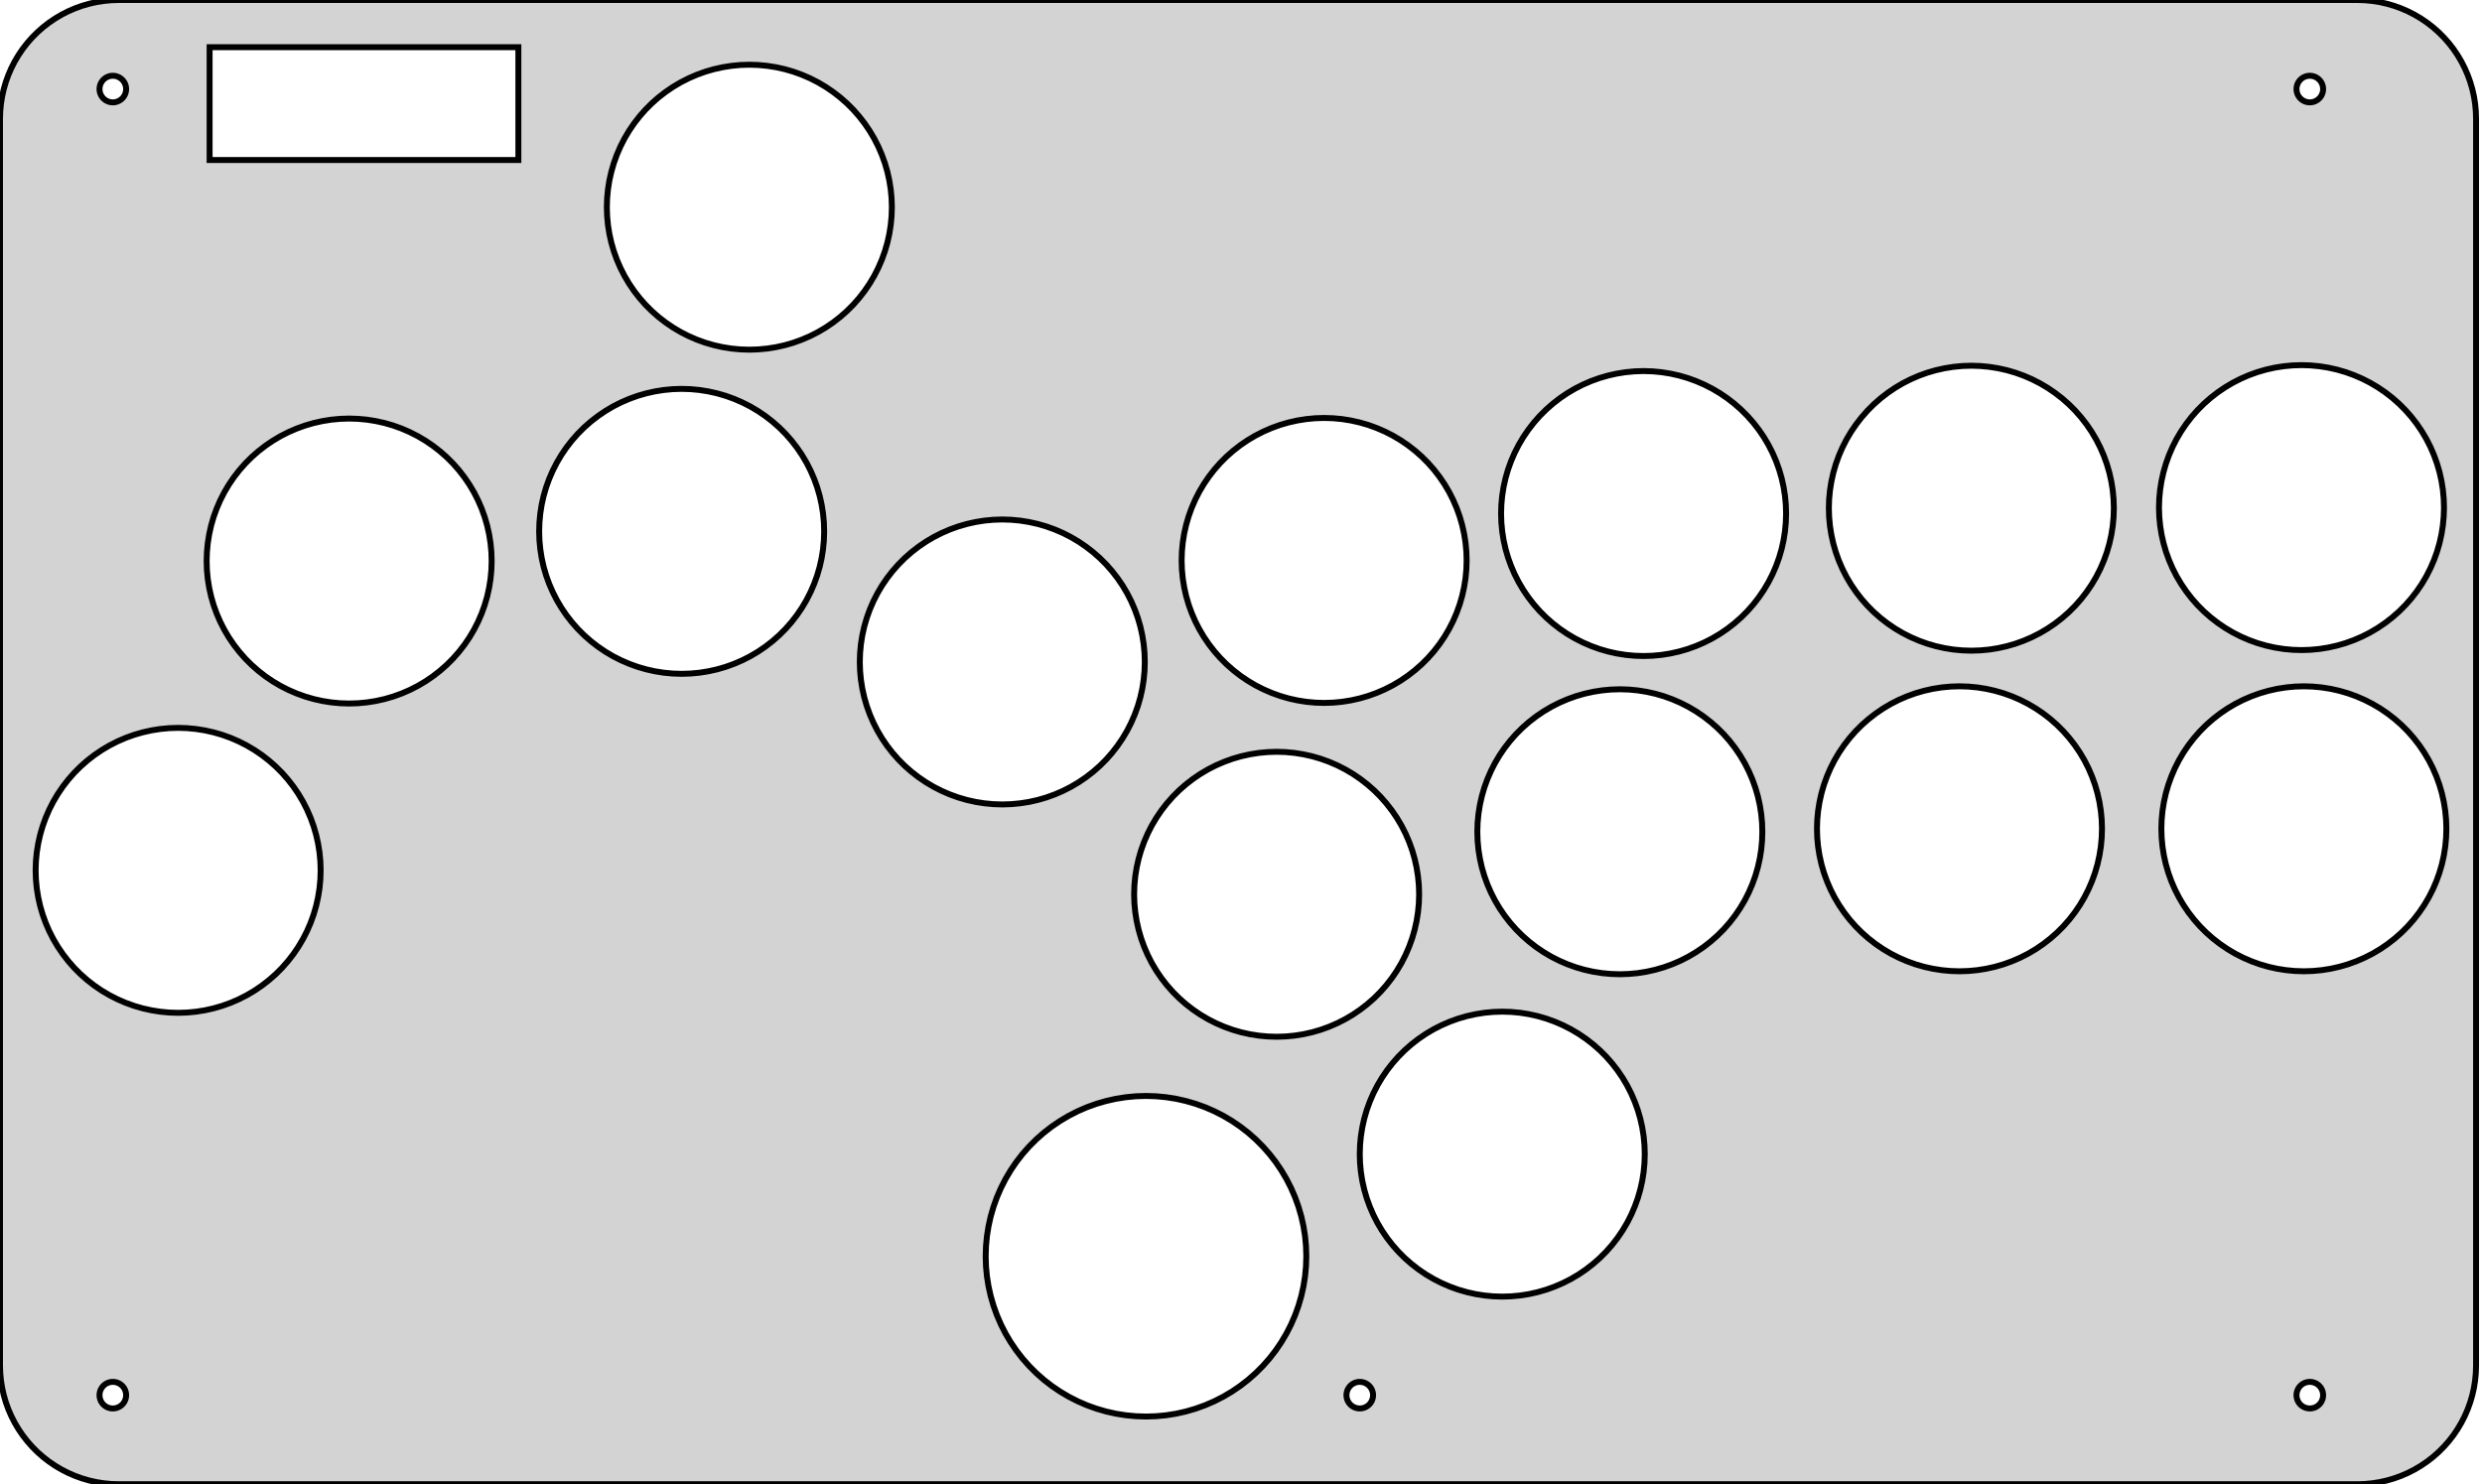 <?xml version="1.0" standalone="no"?>
<!DOCTYPE svg PUBLIC "-//W3C//DTD SVG 1.1//EN" "http://www.w3.org/Graphics/SVG/1.1/DTD/svg11.dtd">
<svg width="209mm" height="125mm" viewBox="0 -125 209 125" xmlns="http://www.w3.org/2000/svg" version="1.1">
<title>OpenSCAD Model</title>
<path d="
M 199.128,-0.02 L 199.753,-0.079 L 200.374,-0.177 L 200.987,-0.314 L 201.59,-0.489 L 202.181,-0.702
 L 202.758,-0.952 L 203.318,-1.237 L 203.858,-1.557 L 204.378,-1.91 L 204.874,-2.295 L 205.345,-2.71
 L 205.79,-3.155 L 206.205,-3.626 L 206.59,-4.122 L 206.943,-4.642 L 207.263,-5.182 L 207.548,-5.742
 L 207.798,-6.319 L 208.011,-6.91 L 208.186,-7.513 L 208.323,-8.126 L 208.421,-8.747 L 208.48,-9.372
 L 208.5,-10 L 208.5,-115 L 208.48,-115.628 L 208.421,-116.253 L 208.323,-116.874 L 208.186,-117.487
 L 208.011,-118.09 L 207.798,-118.681 L 207.548,-119.258 L 207.263,-119.818 L 206.943,-120.358 L 206.59,-120.878
 L 206.205,-121.374 L 205.79,-121.845 L 205.345,-122.29 L 204.874,-122.705 L 204.378,-123.09 L 203.858,-123.443
 L 203.318,-123.763 L 202.758,-124.048 L 202.181,-124.298 L 201.59,-124.511 L 200.987,-124.686 L 200.374,-124.823
 L 199.753,-124.921 L 199.128,-124.98 L 198.5,-125 L 10,-125 L 9.372,-124.98 L 8.747,-124.921
 L 8.126,-124.823 L 7.513,-124.686 L 6.91,-124.511 L 6.319,-124.298 L 5.742,-124.048 L 5.182,-123.763
 L 4.642,-123.443 L 4.122,-123.09 L 3.626,-122.705 L 3.155,-122.29 L 2.71,-121.845 L 2.295,-121.374
 L 1.91,-120.878 L 1.557,-120.358 L 1.237,-119.818 L 0.952,-119.258 L 0.702,-118.681 L 0.489,-118.09
 L 0.314,-117.487 L 0.177,-116.874 L 0.079,-116.253 L 0.02,-115.628 L 0,-115 L 0,-10
 L 0.02,-9.372 L 0.079,-8.747 L 0.177,-8.126 L 0.314,-7.513 L 0.489,-6.91 L 0.702,-6.319
 L 0.952,-5.742 L 1.237,-5.182 L 1.557,-4.642 L 1.91,-4.122 L 2.295,-3.626 L 2.71,-3.155
 L 3.155,-2.71 L 3.626,-2.295 L 4.122,-1.91 L 4.642,-1.557 L 5.182,-1.237 L 5.742,-0.952
 L 6.319,-0.702 L 6.91,-0.489 L 7.513,-0.314 L 8.126,-0.177 L 8.747,-0.079 L 9.372,-0.02
 L 10,-0 L 198.5,-0 z
M 17.65,-111.525 L 17.65,-121.025 L 43.65,-121.025 L 43.65,-111.525 z
M 62.346,-95.574 L 61.596,-95.645 L 60.851,-95.763 L 60.116,-95.927 L 59.392,-96.137 L 58.682,-96.393
 L 57.991,-96.692 L 57.319,-97.034 L 56.67,-97.418 L 56.047,-97.842 L 55.451,-98.304 L 54.885,-98.802
 L 54.352,-99.335 L 53.854,-99.901 L 53.392,-100.497 L 52.968,-101.12 L 52.584,-101.769 L 52.242,-102.441
 L 51.943,-103.132 L 51.687,-103.842 L 51.477,-104.566 L 51.312,-105.301 L 51.195,-106.046 L 51.124,-106.797
 L 51.1,-107.55 L 51.124,-108.303 L 51.195,-109.054 L 51.312,-109.799 L 51.477,-110.534 L 51.687,-111.258
 L 51.943,-111.967 L 52.242,-112.659 L 52.584,-113.331 L 52.968,-113.98 L 53.392,-114.603 L 53.854,-115.199
 L 54.352,-115.765 L 54.885,-116.298 L 55.451,-116.796 L 56.047,-117.258 L 56.67,-117.682 L 57.319,-118.066
 L 57.991,-118.408 L 58.682,-118.707 L 59.392,-118.963 L 60.116,-119.173 L 60.851,-119.337 L 61.596,-119.455
 L 62.346,-119.526 L 63.1,-119.55 L 63.853,-119.526 L 64.604,-119.455 L 65.349,-119.337 L 66.084,-119.173
 L 66.808,-118.963 L 67.517,-118.707 L 68.209,-118.408 L 68.881,-118.066 L 69.53,-117.682 L 70.153,-117.258
 L 70.749,-116.796 L 71.315,-116.298 L 71.848,-115.765 L 72.346,-115.199 L 72.808,-114.603 L 73.232,-113.98
 L 73.616,-113.331 L 73.958,-112.659 L 74.257,-111.967 L 74.513,-111.258 L 74.723,-110.534 L 74.887,-109.799
 L 75.005,-109.054 L 75.076,-108.303 L 75.1,-107.55 L 75.076,-106.797 L 75.005,-106.046 L 74.887,-105.301
 L 74.723,-104.566 L 74.513,-103.842 L 74.257,-103.132 L 73.958,-102.441 L 73.616,-101.769 L 73.232,-101.12
 L 72.808,-100.497 L 72.346,-99.901 L 71.848,-99.335 L 71.315,-98.802 L 70.749,-98.304 L 70.153,-97.842
 L 69.53,-97.418 L 68.881,-97.034 L 68.209,-96.692 L 67.517,-96.393 L 66.808,-96.137 L 66.084,-95.927
 L 65.349,-95.763 L 64.604,-95.645 L 63.853,-95.574 L 63.1,-95.55 z
M 194.43,-116.382 L 194.36,-116.389 L 194.29,-116.4 L 194.221,-116.415 L 194.154,-116.435 L 194.088,-116.459
 L 194.023,-116.487 L 193.96,-116.519 L 193.9,-116.554 L 193.842,-116.594 L 193.786,-116.637 L 193.733,-116.684
 L 193.684,-116.733 L 193.637,-116.786 L 193.594,-116.842 L 193.554,-116.9 L 193.519,-116.96 L 193.487,-117.023
 L 193.459,-117.088 L 193.435,-117.154 L 193.415,-117.221 L 193.4,-117.29 L 193.389,-117.36 L 193.382,-117.43
 L 193.38,-117.5 L 193.382,-117.57 L 193.389,-117.64 L 193.4,-117.71 L 193.415,-117.779 L 193.435,-117.846
 L 193.459,-117.912 L 193.487,-117.977 L 193.519,-118.04 L 193.554,-118.1 L 193.594,-118.158 L 193.637,-118.214
 L 193.684,-118.267 L 193.733,-118.316 L 193.786,-118.363 L 193.842,-118.406 L 193.9,-118.446 L 193.96,-118.481
 L 194.023,-118.513 L 194.088,-118.541 L 194.154,-118.565 L 194.221,-118.585 L 194.29,-118.6 L 194.36,-118.611
 L 194.43,-118.618 L 194.5,-118.62 L 194.57,-118.618 L 194.64,-118.611 L 194.71,-118.6 L 194.779,-118.585
 L 194.846,-118.565 L 194.912,-118.541 L 194.977,-118.513 L 195.04,-118.481 L 195.1,-118.446 L 195.158,-118.406
 L 195.214,-118.363 L 195.267,-118.316 L 195.316,-118.267 L 195.363,-118.214 L 195.406,-118.158 L 195.446,-118.1
 L 195.481,-118.04 L 195.513,-117.977 L 195.541,-117.912 L 195.565,-117.846 L 195.585,-117.779 L 195.6,-117.71
 L 195.611,-117.64 L 195.618,-117.57 L 195.62,-117.5 L 195.618,-117.43 L 195.611,-117.36 L 195.6,-117.29
 L 195.585,-117.221 L 195.565,-117.154 L 195.541,-117.088 L 195.513,-117.023 L 195.481,-116.96 L 195.446,-116.9
 L 195.406,-116.842 L 195.363,-116.786 L 195.316,-116.733 L 195.267,-116.684 L 195.214,-116.637 L 195.158,-116.594
 L 195.1,-116.554 L 195.04,-116.519 L 194.977,-116.487 L 194.912,-116.459 L 194.846,-116.435 L 194.779,-116.415
 L 194.71,-116.4 L 194.64,-116.389 L 194.57,-116.382 L 194.5,-116.38 z
M 9.43,-116.382 L 9.36,-116.389 L 9.29,-116.4 L 9.221,-116.415 L 9.154,-116.435 L 9.088,-116.459
 L 9.023,-116.487 L 8.96,-116.519 L 8.9,-116.554 L 8.842,-116.594 L 8.786,-116.637 L 8.733,-116.684
 L 8.684,-116.733 L 8.637,-116.786 L 8.594,-116.842 L 8.554,-116.9 L 8.519,-116.96 L 8.487,-117.023
 L 8.459,-117.088 L 8.435,-117.154 L 8.415,-117.221 L 8.4,-117.29 L 8.389,-117.36 L 8.382,-117.43
 L 8.38,-117.5 L 8.382,-117.57 L 8.389,-117.64 L 8.4,-117.71 L 8.415,-117.779 L 8.435,-117.846
 L 8.459,-117.912 L 8.487,-117.977 L 8.519,-118.04 L 8.554,-118.1 L 8.594,-118.158 L 8.637,-118.214
 L 8.684,-118.267 L 8.733,-118.316 L 8.786,-118.363 L 8.842,-118.406 L 8.9,-118.446 L 8.96,-118.481
 L 9.023,-118.513 L 9.088,-118.541 L 9.154,-118.565 L 9.221,-118.585 L 9.29,-118.6 L 9.36,-118.611
 L 9.43,-118.618 L 9.5,-118.62 L 9.57,-118.618 L 9.64,-118.611 L 9.71,-118.6 L 9.779,-118.585
 L 9.846,-118.565 L 9.912,-118.541 L 9.977,-118.513 L 10.04,-118.481 L 10.1,-118.446 L 10.158,-118.406
 L 10.214,-118.363 L 10.267,-118.316 L 10.316,-118.267 L 10.363,-118.214 L 10.406,-118.158 L 10.446,-118.1
 L 10.482,-118.04 L 10.513,-117.977 L 10.541,-117.912 L 10.565,-117.846 L 10.585,-117.779 L 10.6,-117.71
 L 10.611,-117.64 L 10.618,-117.57 L 10.62,-117.5 L 10.618,-117.43 L 10.611,-117.36 L 10.6,-117.29
 L 10.585,-117.221 L 10.565,-117.154 L 10.541,-117.088 L 10.513,-117.023 L 10.482,-116.96 L 10.446,-116.9
 L 10.406,-116.842 L 10.363,-116.786 L 10.316,-116.733 L 10.267,-116.684 L 10.214,-116.637 L 10.158,-116.594
 L 10.1,-116.554 L 10.04,-116.519 L 9.977,-116.487 L 9.912,-116.459 L 9.846,-116.435 L 9.779,-116.415
 L 9.71,-116.4 L 9.64,-116.389 L 9.57,-116.382 L 9.5,-116.38 z
M 193.047,-70.274 L 192.296,-70.345 L 191.551,-70.463 L 190.816,-70.627 L 190.092,-70.837 L 189.382,-71.093
 L 188.691,-71.392 L 188.019,-71.734 L 187.37,-72.118 L 186.747,-72.542 L 186.151,-73.004 L 185.585,-73.502
 L 185.052,-74.035 L 184.554,-74.601 L 184.092,-75.197 L 183.668,-75.82 L 183.284,-76.469 L 182.942,-77.141
 L 182.643,-77.832 L 182.387,-78.542 L 182.177,-79.266 L 182.013,-80.001 L 181.895,-80.746 L 181.824,-81.496
 L 181.8,-82.25 L 181.824,-83.004 L 181.895,-83.754 L 182.013,-84.499 L 182.177,-85.234 L 182.387,-85.958
 L 182.643,-86.668 L 182.942,-87.359 L 183.284,-88.031 L 183.668,-88.68 L 184.092,-89.303 L 184.554,-89.899
 L 185.052,-90.465 L 185.585,-90.998 L 186.151,-91.496 L 186.747,-91.958 L 187.37,-92.382 L 188.019,-92.766
 L 188.691,-93.108 L 189.382,-93.407 L 190.092,-93.663 L 190.816,-93.873 L 191.551,-94.037 L 192.296,-94.155
 L 193.047,-94.226 L 193.8,-94.25 L 194.553,-94.226 L 195.304,-94.155 L 196.049,-94.037 L 196.784,-93.873
 L 197.508,-93.663 L 198.217,-93.407 L 198.909,-93.108 L 199.581,-92.766 L 200.23,-92.382 L 200.853,-91.958
 L 201.449,-91.496 L 202.015,-90.998 L 202.548,-90.465 L 203.046,-89.899 L 203.508,-89.303 L 203.932,-88.68
 L 204.316,-88.031 L 204.658,-87.359 L 204.957,-86.668 L 205.213,-85.958 L 205.423,-85.234 L 205.587,-84.499
 L 205.705,-83.754 L 205.776,-83.004 L 205.8,-82.25 L 205.776,-81.496 L 205.705,-80.746 L 205.587,-80.001
 L 205.423,-79.266 L 205.213,-78.542 L 204.957,-77.832 L 204.658,-77.141 L 204.316,-76.469 L 203.932,-75.82
 L 203.508,-75.197 L 203.046,-74.601 L 202.548,-74.035 L 202.015,-73.502 L 201.449,-73.004 L 200.853,-72.542
 L 200.23,-72.118 L 199.581,-71.734 L 198.909,-71.392 L 198.217,-71.093 L 197.508,-70.837 L 196.784,-70.627
 L 196.049,-70.463 L 195.304,-70.345 L 194.553,-70.274 L 193.8,-70.25 z
M 165.247,-70.224 L 164.496,-70.295 L 163.751,-70.413 L 163.016,-70.577 L 162.292,-70.787 L 161.583,-71.043
 L 160.891,-71.342 L 160.219,-71.684 L 159.57,-72.068 L 158.947,-72.492 L 158.351,-72.954 L 157.785,-73.452
 L 157.252,-73.985 L 156.754,-74.551 L 156.292,-75.147 L 155.868,-75.77 L 155.484,-76.419 L 155.142,-77.091
 L 154.843,-77.782 L 154.587,-78.492 L 154.377,-79.216 L 154.213,-79.951 L 154.095,-80.696 L 154.024,-81.447
 L 154,-82.2 L 154.024,-82.954 L 154.095,-83.704 L 154.213,-84.449 L 154.377,-85.184 L 154.587,-85.908
 L 154.843,-86.618 L 155.142,-87.309 L 155.484,-87.981 L 155.868,-88.63 L 156.292,-89.253 L 156.754,-89.849
 L 157.252,-90.415 L 157.785,-90.948 L 158.351,-91.446 L 158.947,-91.908 L 159.57,-92.332 L 160.219,-92.716
 L 160.891,-93.058 L 161.583,-93.357 L 162.292,-93.613 L 163.016,-93.823 L 163.751,-93.987 L 164.496,-94.105
 L 165.247,-94.176 L 166,-94.2 L 166.753,-94.176 L 167.504,-94.105 L 168.249,-93.987 L 168.984,-93.823
 L 169.708,-93.613 L 170.417,-93.357 L 171.109,-93.058 L 171.781,-92.716 L 172.43,-92.332 L 173.053,-91.908
 L 173.649,-91.446 L 174.215,-90.948 L 174.748,-90.415 L 175.246,-89.849 L 175.708,-89.253 L 176.132,-88.63
 L 176.516,-87.981 L 176.858,-87.309 L 177.157,-86.618 L 177.413,-85.908 L 177.623,-85.184 L 177.787,-84.449
 L 177.905,-83.704 L 177.976,-82.954 L 178,-82.2 L 177.976,-81.447 L 177.905,-80.696 L 177.787,-79.951
 L 177.623,-79.216 L 177.413,-78.492 L 177.157,-77.782 L 176.858,-77.091 L 176.516,-76.419 L 176.132,-75.77
 L 175.708,-75.147 L 175.246,-74.551 L 174.748,-73.985 L 174.215,-73.452 L 173.649,-72.954 L 173.053,-72.492
 L 172.43,-72.068 L 171.781,-71.684 L 171.109,-71.342 L 170.417,-71.043 L 169.708,-70.787 L 168.984,-70.577
 L 168.249,-70.413 L 167.504,-70.295 L 166.753,-70.224 L 166,-70.2 z
M 137.646,-69.774 L 136.896,-69.845 L 136.151,-69.963 L 135.416,-70.127 L 134.692,-70.337 L 133.982,-70.593
 L 133.291,-70.892 L 132.619,-71.234 L 131.97,-71.618 L 131.347,-72.042 L 130.751,-72.504 L 130.185,-73.002
 L 129.652,-73.535 L 129.154,-74.101 L 128.692,-74.697 L 128.268,-75.32 L 127.884,-75.969 L 127.542,-76.641
 L 127.243,-77.332 L 126.987,-78.042 L 126.777,-78.766 L 126.613,-79.501 L 126.495,-80.246 L 126.424,-80.996
 L 126.4,-81.75 L 126.424,-82.504 L 126.495,-83.254 L 126.613,-83.999 L 126.777,-84.734 L 126.987,-85.458
 L 127.243,-86.168 L 127.542,-86.859 L 127.884,-87.531 L 128.268,-88.18 L 128.692,-88.803 L 129.154,-89.399
 L 129.652,-89.965 L 130.185,-90.498 L 130.751,-90.996 L 131.347,-91.458 L 131.97,-91.882 L 132.619,-92.266
 L 133.291,-92.608 L 133.982,-92.907 L 134.692,-93.163 L 135.416,-93.373 L 136.151,-93.537 L 136.896,-93.655
 L 137.646,-93.726 L 138.4,-93.75 L 139.153,-93.726 L 139.904,-93.655 L 140.649,-93.537 L 141.384,-93.373
 L 142.108,-93.163 L 142.817,-92.907 L 143.509,-92.608 L 144.181,-92.266 L 144.83,-91.882 L 145.453,-91.458
 L 146.049,-90.996 L 146.615,-90.498 L 147.148,-89.965 L 147.646,-89.399 L 148.108,-88.803 L 148.532,-88.18
 L 148.916,-87.531 L 149.258,-86.859 L 149.557,-86.168 L 149.813,-85.458 L 150.023,-84.734 L 150.187,-83.999
 L 150.305,-83.254 L 150.376,-82.504 L 150.4,-81.75 L 150.376,-80.996 L 150.305,-80.246 L 150.187,-79.501
 L 150.023,-78.766 L 149.813,-78.042 L 149.557,-77.332 L 149.258,-76.641 L 148.916,-75.969 L 148.532,-75.32
 L 148.108,-74.697 L 147.646,-74.101 L 147.148,-73.535 L 146.615,-73.002 L 146.049,-72.504 L 145.453,-72.042
 L 144.83,-71.618 L 144.181,-71.234 L 143.509,-70.892 L 142.817,-70.593 L 142.108,-70.337 L 141.384,-70.127
 L 140.649,-69.963 L 139.904,-69.845 L 139.153,-69.774 L 138.4,-69.75 z
M 56.647,-68.274 L 55.896,-68.345 L 55.151,-68.463 L 54.416,-68.627 L 53.692,-68.837 L 52.983,-69.093
 L 52.291,-69.392 L 51.619,-69.734 L 50.97,-70.118 L 50.347,-70.542 L 49.751,-71.004 L 49.185,-71.502
 L 48.652,-72.035 L 48.154,-72.601 L 47.692,-73.197 L 47.268,-73.82 L 46.884,-74.469 L 46.542,-75.141
 L 46.243,-75.832 L 45.987,-76.542 L 45.777,-77.266 L 45.612,-78.001 L 45.495,-78.746 L 45.424,-79.496
 L 45.4,-80.25 L 45.424,-81.004 L 45.495,-81.754 L 45.612,-82.499 L 45.777,-83.234 L 45.987,-83.958
 L 46.243,-84.668 L 46.542,-85.359 L 46.884,-86.031 L 47.268,-86.68 L 47.692,-87.303 L 48.154,-87.899
 L 48.652,-88.465 L 49.185,-88.998 L 49.751,-89.496 L 50.347,-89.958 L 50.97,-90.382 L 51.619,-90.766
 L 52.291,-91.108 L 52.983,-91.407 L 53.692,-91.663 L 54.416,-91.873 L 55.151,-92.037 L 55.896,-92.155
 L 56.647,-92.226 L 57.4,-92.25 L 58.154,-92.226 L 58.904,-92.155 L 59.649,-92.037 L 60.384,-91.873
 L 61.108,-91.663 L 61.818,-91.407 L 62.509,-91.108 L 63.181,-90.766 L 63.83,-90.382 L 64.453,-89.958
 L 65.049,-89.496 L 65.615,-88.998 L 66.148,-88.465 L 66.646,-87.899 L 67.108,-87.303 L 67.532,-86.68
 L 67.916,-86.031 L 68.258,-85.359 L 68.557,-84.668 L 68.813,-83.958 L 69.023,-83.234 L 69.187,-82.499
 L 69.305,-81.754 L 69.376,-81.004 L 69.4,-80.25 L 69.376,-79.496 L 69.305,-78.746 L 69.187,-78.001
 L 69.023,-77.266 L 68.813,-76.542 L 68.557,-75.832 L 68.258,-75.141 L 67.916,-74.469 L 67.532,-73.82
 L 67.108,-73.197 L 66.646,-72.601 L 66.148,-72.035 L 65.615,-71.502 L 65.049,-71.004 L 64.453,-70.542
 L 63.83,-70.118 L 63.181,-69.734 L 62.509,-69.392 L 61.818,-69.093 L 61.108,-68.837 L 60.384,-68.627
 L 59.649,-68.463 L 58.904,-68.345 L 58.154,-68.274 L 57.4,-68.25 z
M 110.747,-65.824 L 109.996,-65.895 L 109.251,-66.013 L 108.516,-66.177 L 107.792,-66.387 L 107.083,-66.643
 L 106.391,-66.942 L 105.719,-67.284 L 105.07,-67.668 L 104.447,-68.092 L 103.851,-68.554 L 103.285,-69.052
 L 102.752,-69.585 L 102.254,-70.151 L 101.792,-70.747 L 101.368,-71.37 L 100.984,-72.019 L 100.642,-72.691
 L 100.343,-73.382 L 100.087,-74.092 L 99.877,-74.816 L 99.713,-75.551 L 99.595,-76.296 L 99.524,-77.046
 L 99.5,-77.8 L 99.524,-78.553 L 99.595,-79.304 L 99.713,-80.049 L 99.877,-80.784 L 100.087,-81.508
 L 100.343,-82.218 L 100.642,-82.909 L 100.984,-83.581 L 101.368,-84.23 L 101.792,-84.853 L 102.254,-85.449
 L 102.752,-86.015 L 103.285,-86.548 L 103.851,-87.046 L 104.447,-87.508 L 105.07,-87.932 L 105.719,-88.316
 L 106.391,-88.658 L 107.083,-88.957 L 107.792,-89.213 L 108.516,-89.423 L 109.251,-89.587 L 109.996,-89.705
 L 110.747,-89.776 L 111.5,-89.8 L 112.253,-89.776 L 113.004,-89.705 L 113.749,-89.587 L 114.484,-89.423
 L 115.208,-89.213 L 115.917,-88.957 L 116.609,-88.658 L 117.281,-88.316 L 117.93,-87.932 L 118.553,-87.508
 L 119.149,-87.046 L 119.715,-86.548 L 120.248,-86.015 L 120.746,-85.449 L 121.208,-84.853 L 121.632,-84.23
 L 122.016,-83.581 L 122.358,-82.909 L 122.657,-82.218 L 122.913,-81.508 L 123.123,-80.784 L 123.287,-80.049
 L 123.405,-79.304 L 123.476,-78.553 L 123.5,-77.8 L 123.476,-77.046 L 123.405,-76.296 L 123.287,-75.551
 L 123.123,-74.816 L 122.913,-74.092 L 122.657,-73.382 L 122.358,-72.691 L 122.016,-72.019 L 121.632,-71.37
 L 121.208,-70.747 L 120.746,-70.151 L 120.248,-69.585 L 119.715,-69.052 L 119.149,-68.554 L 118.553,-68.092
 L 117.93,-67.668 L 117.281,-67.284 L 116.609,-66.942 L 115.917,-66.643 L 115.208,-66.387 L 114.484,-66.177
 L 113.749,-66.013 L 113.004,-65.895 L 112.253,-65.824 L 111.5,-65.8 z
M 28.646,-65.774 L 27.896,-65.845 L 27.151,-65.963 L 26.416,-66.127 L 25.692,-66.337 L 24.983,-66.593
 L 24.291,-66.892 L 23.619,-67.234 L 22.97,-67.618 L 22.347,-68.042 L 21.751,-68.504 L 21.185,-69.002
 L 20.652,-69.535 L 20.154,-70.101 L 19.692,-70.697 L 19.268,-71.32 L 18.884,-71.969 L 18.542,-72.641
 L 18.243,-73.332 L 17.987,-74.042 L 17.777,-74.766 L 17.613,-75.501 L 17.495,-76.246 L 17.424,-76.996
 L 17.4,-77.75 L 17.424,-78.504 L 17.495,-79.254 L 17.613,-79.999 L 17.777,-80.734 L 17.987,-81.458
 L 18.243,-82.168 L 18.542,-82.859 L 18.884,-83.531 L 19.268,-84.18 L 19.692,-84.803 L 20.154,-85.399
 L 20.652,-85.965 L 21.185,-86.498 L 21.751,-86.996 L 22.347,-87.458 L 22.97,-87.882 L 23.619,-88.266
 L 24.291,-88.608 L 24.983,-88.907 L 25.692,-89.163 L 26.416,-89.373 L 27.151,-89.537 L 27.896,-89.655
 L 28.646,-89.726 L 29.4,-89.75 L 30.154,-89.726 L 30.904,-89.655 L 31.649,-89.537 L 32.384,-89.373
 L 33.108,-89.163 L 33.818,-88.907 L 34.509,-88.608 L 35.181,-88.266 L 35.83,-87.882 L 36.453,-87.458
 L 37.049,-86.996 L 37.615,-86.498 L 38.148,-85.965 L 38.646,-85.399 L 39.108,-84.803 L 39.532,-84.18
 L 39.916,-83.531 L 40.258,-82.859 L 40.557,-82.168 L 40.813,-81.458 L 41.023,-80.734 L 41.187,-79.999
 L 41.305,-79.254 L 41.376,-78.504 L 41.4,-77.75 L 41.376,-76.996 L 41.305,-76.246 L 41.187,-75.501
 L 41.023,-74.766 L 40.813,-74.042 L 40.557,-73.332 L 40.258,-72.641 L 39.916,-71.969 L 39.532,-71.32
 L 39.108,-70.697 L 38.646,-70.101 L 38.148,-69.535 L 37.615,-69.002 L 37.049,-68.504 L 36.453,-68.042
 L 35.83,-67.618 L 35.181,-67.234 L 34.509,-66.892 L 33.818,-66.593 L 33.108,-66.337 L 32.384,-66.127
 L 31.649,-65.963 L 30.904,-65.845 L 30.154,-65.774 L 29.4,-65.75 z
M 83.647,-57.274 L 82.896,-57.345 L 82.151,-57.462 L 81.416,-57.627 L 80.692,-57.837 L 79.983,-58.093
 L 79.291,-58.392 L 78.619,-58.734 L 77.97,-59.118 L 77.347,-59.542 L 76.751,-60.004 L 76.185,-60.502
 L 75.652,-61.035 L 75.154,-61.601 L 74.692,-62.197 L 74.268,-62.82 L 73.884,-63.469 L 73.542,-64.141
 L 73.243,-64.832 L 72.987,-65.542 L 72.777,-66.266 L 72.612,-67.001 L 72.495,-67.746 L 72.424,-68.496
 L 72.4,-69.25 L 72.424,-70.004 L 72.495,-70.754 L 72.612,-71.499 L 72.777,-72.234 L 72.987,-72.958
 L 73.243,-73.668 L 73.542,-74.359 L 73.884,-75.031 L 74.268,-75.68 L 74.692,-76.303 L 75.154,-76.899
 L 75.652,-77.465 L 76.185,-77.998 L 76.751,-78.496 L 77.347,-78.958 L 77.97,-79.382 L 78.619,-79.766
 L 79.291,-80.108 L 79.983,-80.407 L 80.692,-80.663 L 81.416,-80.873 L 82.151,-81.037 L 82.896,-81.155
 L 83.647,-81.226 L 84.4,-81.25 L 85.153,-81.226 L 85.904,-81.155 L 86.649,-81.037 L 87.384,-80.873
 L 88.108,-80.663 L 88.817,-80.407 L 89.509,-80.108 L 90.181,-79.766 L 90.83,-79.382 L 91.453,-78.958
 L 92.049,-78.496 L 92.615,-77.998 L 93.148,-77.465 L 93.646,-76.899 L 94.108,-76.303 L 94.532,-75.68
 L 94.916,-75.031 L 95.258,-74.359 L 95.557,-73.668 L 95.813,-72.958 L 96.023,-72.234 L 96.187,-71.499
 L 96.305,-70.754 L 96.376,-70.004 L 96.4,-69.25 L 96.376,-68.496 L 96.305,-67.746 L 96.187,-67.001
 L 96.023,-66.266 L 95.813,-65.542 L 95.557,-64.832 L 95.258,-64.141 L 94.916,-63.469 L 94.532,-62.82
 L 94.108,-62.197 L 93.646,-61.601 L 93.148,-61.035 L 92.615,-60.502 L 92.049,-60.004 L 91.453,-59.542
 L 90.83,-59.118 L 90.181,-58.734 L 89.509,-58.392 L 88.817,-58.093 L 88.108,-57.837 L 87.384,-57.627
 L 86.649,-57.462 L 85.904,-57.345 L 85.153,-57.274 L 84.4,-57.25 z
M 164.247,-43.224 L 163.496,-43.295 L 162.751,-43.413 L 162.016,-43.577 L 161.292,-43.787 L 160.583,-44.043
 L 159.891,-44.342 L 159.219,-44.684 L 158.57,-45.068 L 157.947,-45.492 L 157.351,-45.954 L 156.785,-46.452
 L 156.252,-46.985 L 155.754,-47.551 L 155.292,-48.147 L 154.868,-48.77 L 154.484,-49.419 L 154.142,-50.091
 L 153.843,-50.782 L 153.587,-51.492 L 153.377,-52.216 L 153.213,-52.951 L 153.095,-53.696 L 153.024,-54.447
 L 153,-55.2 L 153.024,-55.953 L 153.095,-56.704 L 153.213,-57.449 L 153.377,-58.184 L 153.587,-58.908
 L 153.843,-59.617 L 154.142,-60.309 L 154.484,-60.981 L 154.868,-61.63 L 155.292,-62.253 L 155.754,-62.849
 L 156.252,-63.415 L 156.785,-63.948 L 157.351,-64.446 L 157.947,-64.908 L 158.57,-65.332 L 159.219,-65.716
 L 159.891,-66.058 L 160.583,-66.357 L 161.292,-66.613 L 162.016,-66.823 L 162.751,-66.987 L 163.496,-67.105
 L 164.247,-67.176 L 165,-67.2 L 165.753,-67.176 L 166.504,-67.105 L 167.249,-66.987 L 167.984,-66.823
 L 168.708,-66.613 L 169.417,-66.357 L 170.109,-66.058 L 170.781,-65.716 L 171.43,-65.332 L 172.053,-64.908
 L 172.649,-64.446 L 173.215,-63.948 L 173.748,-63.415 L 174.246,-62.849 L 174.708,-62.253 L 175.132,-61.63
 L 175.516,-60.981 L 175.858,-60.309 L 176.157,-59.617 L 176.413,-58.908 L 176.623,-58.184 L 176.787,-57.449
 L 176.905,-56.704 L 176.976,-55.953 L 177,-55.2 L 176.976,-54.447 L 176.905,-53.696 L 176.787,-52.951
 L 176.623,-52.216 L 176.413,-51.492 L 176.157,-50.782 L 175.858,-50.091 L 175.516,-49.419 L 175.132,-48.77
 L 174.708,-48.147 L 174.246,-47.551 L 173.748,-46.985 L 173.215,-46.452 L 172.649,-45.954 L 172.053,-45.492
 L 171.43,-45.068 L 170.781,-44.684 L 170.109,-44.342 L 169.417,-44.043 L 168.708,-43.787 L 167.984,-43.577
 L 167.249,-43.413 L 166.504,-43.295 L 165.753,-43.224 L 165,-43.2 z
M 193.247,-43.224 L 192.496,-43.295 L 191.751,-43.413 L 191.016,-43.577 L 190.292,-43.787 L 189.583,-44.043
 L 188.891,-44.342 L 188.219,-44.684 L 187.57,-45.068 L 186.947,-45.492 L 186.351,-45.954 L 185.785,-46.452
 L 185.252,-46.985 L 184.754,-47.551 L 184.292,-48.147 L 183.868,-48.77 L 183.484,-49.419 L 183.142,-50.091
 L 182.843,-50.782 L 182.587,-51.492 L 182.377,-52.216 L 182.213,-52.951 L 182.095,-53.696 L 182.024,-54.447
 L 182,-55.2 L 182.024,-55.953 L 182.095,-56.704 L 182.213,-57.449 L 182.377,-58.184 L 182.587,-58.908
 L 182.843,-59.617 L 183.142,-60.309 L 183.484,-60.981 L 183.868,-61.63 L 184.292,-62.253 L 184.754,-62.849
 L 185.252,-63.415 L 185.785,-63.948 L 186.351,-64.446 L 186.947,-64.908 L 187.57,-65.332 L 188.219,-65.716
 L 188.891,-66.058 L 189.583,-66.357 L 190.292,-66.613 L 191.016,-66.823 L 191.751,-66.987 L 192.496,-67.105
 L 193.247,-67.176 L 194,-67.2 L 194.753,-67.176 L 195.504,-67.105 L 196.249,-66.987 L 196.984,-66.823
 L 197.708,-66.613 L 198.417,-66.357 L 199.109,-66.058 L 199.781,-65.716 L 200.43,-65.332 L 201.053,-64.908
 L 201.649,-64.446 L 202.215,-63.948 L 202.748,-63.415 L 203.246,-62.849 L 203.708,-62.253 L 204.132,-61.63
 L 204.516,-60.981 L 204.858,-60.309 L 205.157,-59.617 L 205.413,-58.908 L 205.623,-58.184 L 205.787,-57.449
 L 205.905,-56.704 L 205.976,-55.953 L 206,-55.2 L 205.976,-54.447 L 205.905,-53.696 L 205.787,-52.951
 L 205.623,-52.216 L 205.413,-51.492 L 205.157,-50.782 L 204.858,-50.091 L 204.516,-49.419 L 204.132,-48.77
 L 203.708,-48.147 L 203.246,-47.551 L 202.748,-46.985 L 202.215,-46.452 L 201.649,-45.954 L 201.053,-45.492
 L 200.43,-45.068 L 199.781,-44.684 L 199.109,-44.342 L 198.417,-44.043 L 197.708,-43.787 L 196.984,-43.577
 L 196.249,-43.413 L 195.504,-43.295 L 194.753,-43.224 L 194,-43.2 z
M 135.646,-42.974 L 134.896,-43.045 L 134.151,-43.163 L 133.416,-43.327 L 132.692,-43.537 L 131.982,-43.793
 L 131.291,-44.092 L 130.619,-44.434 L 129.97,-44.818 L 129.347,-45.242 L 128.751,-45.704 L 128.185,-46.202
 L 127.652,-46.735 L 127.154,-47.301 L 126.692,-47.897 L 126.268,-48.52 L 125.884,-49.169 L 125.542,-49.841
 L 125.243,-50.532 L 124.987,-51.242 L 124.777,-51.966 L 124.613,-52.701 L 124.495,-53.446 L 124.424,-54.197
 L 124.4,-54.95 L 124.424,-55.703 L 124.495,-56.454 L 124.613,-57.199 L 124.777,-57.934 L 124.987,-58.658
 L 125.243,-59.367 L 125.542,-60.059 L 125.884,-60.731 L 126.268,-61.38 L 126.692,-62.003 L 127.154,-62.599
 L 127.652,-63.165 L 128.185,-63.698 L 128.751,-64.196 L 129.347,-64.658 L 129.97,-65.082 L 130.619,-65.466
 L 131.291,-65.808 L 131.982,-66.107 L 132.692,-66.363 L 133.416,-66.573 L 134.151,-66.737 L 134.896,-66.855
 L 135.646,-66.926 L 136.4,-66.95 L 137.153,-66.926 L 137.904,-66.855 L 138.649,-66.737 L 139.384,-66.573
 L 140.108,-66.363 L 140.817,-66.107 L 141.509,-65.808 L 142.181,-65.466 L 142.83,-65.082 L 143.453,-64.658
 L 144.049,-64.196 L 144.615,-63.698 L 145.148,-63.165 L 145.646,-62.599 L 146.108,-62.003 L 146.532,-61.38
 L 146.916,-60.731 L 147.258,-60.059 L 147.557,-59.367 L 147.813,-58.658 L 148.023,-57.934 L 148.187,-57.199
 L 148.305,-56.454 L 148.376,-55.703 L 148.4,-54.95 L 148.376,-54.197 L 148.305,-53.446 L 148.187,-52.701
 L 148.023,-51.966 L 147.813,-51.242 L 147.557,-50.532 L 147.258,-49.841 L 146.916,-49.169 L 146.532,-48.52
 L 146.108,-47.897 L 145.646,-47.301 L 145.148,-46.735 L 144.615,-46.202 L 144.049,-45.704 L 143.453,-45.242
 L 142.83,-44.818 L 142.181,-44.434 L 141.509,-44.092 L 140.817,-43.793 L 140.108,-43.537 L 139.384,-43.327
 L 138.649,-43.163 L 137.904,-43.045 L 137.153,-42.974 L 136.4,-42.95 z
M 14.246,-39.724 L 13.496,-39.795 L 12.751,-39.913 L 12.016,-40.077 L 11.292,-40.287 L 10.582,-40.543
 L 9.891,-40.842 L 9.219,-41.184 L 8.57,-41.568 L 7.947,-41.992 L 7.351,-42.454 L 6.785,-42.952
 L 6.252,-43.485 L 5.754,-44.051 L 5.292,-44.647 L 4.868,-45.27 L 4.484,-45.919 L 4.142,-46.591
 L 3.843,-47.282 L 3.587,-47.992 L 3.377,-48.716 L 3.213,-49.451 L 3.095,-50.196 L 3.024,-50.947
 L 3,-51.7 L 3.024,-52.453 L 3.095,-53.204 L 3.213,-53.949 L 3.377,-54.684 L 3.587,-55.408
 L 3.843,-56.117 L 4.142,-56.809 L 4.484,-57.481 L 4.868,-58.13 L 5.292,-58.753 L 5.754,-59.349
 L 6.252,-59.915 L 6.785,-60.448 L 7.351,-60.946 L 7.947,-61.408 L 8.57,-61.832 L 9.219,-62.216
 L 9.891,-62.558 L 10.582,-62.857 L 11.292,-63.113 L 12.016,-63.323 L 12.751,-63.487 L 13.496,-63.605
 L 14.246,-63.676 L 15,-63.7 L 15.754,-63.676 L 16.504,-63.605 L 17.249,-63.487 L 17.984,-63.323
 L 18.708,-63.113 L 19.418,-62.857 L 20.109,-62.558 L 20.781,-62.216 L 21.43,-61.832 L 22.053,-61.408
 L 22.649,-60.946 L 23.215,-60.448 L 23.748,-59.915 L 24.246,-59.349 L 24.708,-58.753 L 25.132,-58.13
 L 25.516,-57.481 L 25.858,-56.809 L 26.157,-56.117 L 26.413,-55.408 L 26.623,-54.684 L 26.787,-53.949
 L 26.905,-53.204 L 26.976,-52.453 L 27,-51.7 L 26.976,-50.947 L 26.905,-50.196 L 26.787,-49.451
 L 26.623,-48.716 L 26.413,-47.992 L 26.157,-47.282 L 25.858,-46.591 L 25.516,-45.919 L 25.132,-45.27
 L 24.708,-44.647 L 24.246,-44.051 L 23.748,-43.485 L 23.215,-42.952 L 22.649,-42.454 L 22.053,-41.992
 L 21.43,-41.568 L 20.781,-41.184 L 20.109,-40.842 L 19.418,-40.543 L 18.708,-40.287 L 17.984,-40.077
 L 17.249,-39.913 L 16.504,-39.795 L 15.754,-39.724 L 15,-39.7 z
M 106.747,-37.709 L 105.996,-37.78 L 105.251,-37.898 L 104.516,-38.062 L 103.792,-38.272 L 103.083,-38.528
 L 102.391,-38.827 L 101.719,-39.169 L 101.07,-39.553 L 100.447,-39.977 L 99.851,-40.439 L 99.285,-40.937
 L 98.752,-41.47 L 98.254,-42.036 L 97.792,-42.632 L 97.368,-43.255 L 96.984,-43.904 L 96.642,-44.576
 L 96.343,-45.267 L 96.087,-45.977 L 95.877,-46.701 L 95.713,-47.436 L 95.595,-48.181 L 95.524,-48.931
 L 95.5,-49.685 L 95.524,-50.438 L 95.595,-51.189 L 95.713,-51.934 L 95.877,-52.669 L 96.087,-53.393
 L 96.343,-54.102 L 96.642,-54.794 L 96.984,-55.466 L 97.368,-56.115 L 97.792,-56.738 L 98.254,-57.334
 L 98.752,-57.9 L 99.285,-58.433 L 99.851,-58.931 L 100.447,-59.393 L 101.07,-59.817 L 101.719,-60.201
 L 102.391,-60.543 L 103.083,-60.842 L 103.792,-61.098 L 104.516,-61.308 L 105.251,-61.472 L 105.996,-61.59
 L 106.747,-61.661 L 107.5,-61.685 L 108.253,-61.661 L 109.004,-61.59 L 109.749,-61.472 L 110.484,-61.308
 L 111.208,-61.098 L 111.917,-60.842 L 112.609,-60.543 L 113.281,-60.201 L 113.93,-59.817 L 114.553,-59.393
 L 115.149,-58.931 L 115.715,-58.433 L 116.248,-57.9 L 116.746,-57.334 L 117.208,-56.738 L 117.632,-56.115
 L 118.016,-55.466 L 118.358,-54.794 L 118.657,-54.102 L 118.913,-53.393 L 119.123,-52.669 L 119.287,-51.934
 L 119.405,-51.189 L 119.476,-50.438 L 119.5,-49.685 L 119.476,-48.931 L 119.405,-48.181 L 119.287,-47.436
 L 119.123,-46.701 L 118.913,-45.977 L 118.657,-45.267 L 118.358,-44.576 L 118.016,-43.904 L 117.632,-43.255
 L 117.208,-42.632 L 116.746,-42.036 L 116.248,-41.47 L 115.715,-40.937 L 115.149,-40.439 L 114.553,-39.977
 L 113.93,-39.553 L 113.281,-39.169 L 112.609,-38.827 L 111.917,-38.528 L 111.208,-38.272 L 110.484,-38.062
 L 109.749,-37.898 L 109.004,-37.78 L 108.253,-37.709 L 107.5,-37.685 z
M 125.747,-15.824 L 124.996,-15.895 L 124.251,-16.012 L 123.516,-16.177 L 122.792,-16.387 L 122.083,-16.643
 L 121.391,-16.942 L 120.719,-17.284 L 120.07,-17.668 L 119.447,-18.092 L 118.851,-18.554 L 118.285,-19.052
 L 117.752,-19.585 L 117.254,-20.151 L 116.792,-20.747 L 116.368,-21.37 L 115.984,-22.019 L 115.642,-22.691
 L 115.343,-23.383 L 115.087,-24.092 L 114.877,-24.816 L 114.713,-25.551 L 114.595,-26.296 L 114.524,-27.047
 L 114.5,-27.8 L 114.524,-28.553 L 114.595,-29.304 L 114.713,-30.049 L 114.877,-30.784 L 115.087,-31.508
 L 115.343,-32.218 L 115.642,-32.909 L 115.984,-33.581 L 116.368,-34.23 L 116.792,-34.853 L 117.254,-35.449
 L 117.752,-36.015 L 118.285,-36.548 L 118.851,-37.046 L 119.447,-37.508 L 120.07,-37.932 L 120.719,-38.316
 L 121.391,-38.658 L 122.083,-38.957 L 122.792,-39.213 L 123.516,-39.423 L 124.251,-39.587 L 124.996,-39.705
 L 125.747,-39.776 L 126.5,-39.8 L 127.253,-39.776 L 128.004,-39.705 L 128.749,-39.587 L 129.484,-39.423
 L 130.208,-39.213 L 130.917,-38.957 L 131.609,-38.658 L 132.281,-38.316 L 132.93,-37.932 L 133.553,-37.508
 L 134.149,-37.046 L 134.715,-36.548 L 135.248,-36.015 L 135.746,-35.449 L 136.208,-34.853 L 136.632,-34.23
 L 137.016,-33.581 L 137.358,-32.909 L 137.657,-32.218 L 137.913,-31.508 L 138.123,-30.784 L 138.287,-30.049
 L 138.405,-29.304 L 138.476,-28.553 L 138.5,-27.8 L 138.476,-27.047 L 138.405,-26.296 L 138.287,-25.551
 L 138.123,-24.816 L 137.913,-24.092 L 137.657,-23.383 L 137.358,-22.691 L 137.016,-22.019 L 136.632,-21.37
 L 136.208,-20.747 L 135.746,-20.151 L 135.248,-19.585 L 134.715,-19.052 L 134.149,-18.554 L 133.553,-18.092
 L 132.93,-17.668 L 132.281,-17.284 L 131.609,-16.942 L 130.917,-16.643 L 130.208,-16.387 L 129.484,-16.177
 L 128.749,-16.012 L 128.004,-15.895 L 127.253,-15.824 L 126.5,-15.8 z
M 95.652,-5.727 L 94.808,-5.806 L 93.97,-5.939 L 93.143,-6.124 L 92.328,-6.361 L 91.53,-6.648
 L 90.752,-6.985 L 89.996,-7.37 L 89.266,-7.802 L 88.565,-8.278 L 87.895,-8.798 L 87.259,-9.359
 L 86.659,-9.959 L 86.098,-10.595 L 85.578,-11.265 L 85.102,-11.966 L 84.67,-12.696 L 84.285,-13.452
 L 83.948,-14.23 L 83.661,-15.028 L 83.424,-15.843 L 83.239,-16.67 L 83.106,-17.508 L 83.027,-18.352
 L 83,-19.2 L 83.027,-20.048 L 83.106,-20.892 L 83.239,-21.73 L 83.424,-22.557 L 83.661,-23.372
 L 83.948,-24.17 L 84.285,-24.948 L 84.67,-25.704 L 85.102,-26.434 L 85.578,-27.135 L 86.098,-27.805
 L 86.659,-28.441 L 87.259,-29.041 L 87.895,-29.602 L 88.565,-30.122 L 89.266,-30.598 L 89.996,-31.03
 L 90.752,-31.415 L 91.53,-31.752 L 92.328,-32.039 L 93.143,-32.276 L 93.97,-32.461 L 94.808,-32.593
 L 95.652,-32.673 L 96.5,-32.7 L 97.348,-32.673 L 98.192,-32.593 L 99.03,-32.461 L 99.857,-32.276
 L 100.672,-32.039 L 101.47,-31.752 L 102.248,-31.415 L 103.004,-31.03 L 103.734,-30.598 L 104.435,-30.122
 L 105.105,-29.602 L 105.741,-29.041 L 106.341,-28.441 L 106.902,-27.805 L 107.422,-27.135 L 107.898,-26.434
 L 108.33,-25.704 L 108.715,-24.948 L 109.052,-24.17 L 109.339,-23.372 L 109.576,-22.557 L 109.761,-21.73
 L 109.894,-20.892 L 109.973,-20.048 L 110,-19.2 L 109.973,-18.352 L 109.894,-17.508 L 109.761,-16.67
 L 109.576,-15.843 L 109.339,-15.028 L 109.052,-14.23 L 108.715,-13.452 L 108.33,-12.696 L 107.898,-11.966
 L 107.422,-11.265 L 106.902,-10.595 L 106.341,-9.959 L 105.741,-9.359 L 105.105,-8.798 L 104.435,-8.278
 L 103.734,-7.802 L 103.004,-7.37 L 102.248,-6.985 L 101.47,-6.648 L 100.672,-6.361 L 99.857,-6.124
 L 99.03,-5.939 L 98.192,-5.806 L 97.348,-5.727 L 96.5,-5.7 z
M 9.43,-6.382 L 9.36,-6.389 L 9.29,-6.4 L 9.221,-6.415 L 9.154,-6.435 L 9.088,-6.459
 L 9.023,-6.487 L 8.96,-6.519 L 8.9,-6.554 L 8.842,-6.594 L 8.786,-6.637 L 8.733,-6.684
 L 8.684,-6.733 L 8.637,-6.786 L 8.594,-6.842 L 8.554,-6.9 L 8.519,-6.96 L 8.487,-7.023
 L 8.459,-7.088 L 8.435,-7.154 L 8.415,-7.221 L 8.4,-7.29 L 8.389,-7.36 L 8.382,-7.43
 L 8.38,-7.5 L 8.382,-7.57 L 8.389,-7.64 L 8.4,-7.71 L 8.415,-7.779 L 8.435,-7.846
 L 8.459,-7.912 L 8.487,-7.977 L 8.519,-8.04 L 8.554,-8.1 L 8.594,-8.158 L 8.637,-8.214
 L 8.684,-8.267 L 8.733,-8.316 L 8.786,-8.363 L 8.842,-8.406 L 8.9,-8.446 L 8.96,-8.481
 L 9.023,-8.513 L 9.088,-8.541 L 9.154,-8.565 L 9.221,-8.585 L 9.29,-8.6 L 9.36,-8.611
 L 9.43,-8.618 L 9.5,-8.62 L 9.57,-8.618 L 9.64,-8.611 L 9.71,-8.6 L 9.779,-8.585
 L 9.846,-8.565 L 9.912,-8.541 L 9.977,-8.513 L 10.04,-8.481 L 10.1,-8.446 L 10.158,-8.406
 L 10.214,-8.363 L 10.267,-8.316 L 10.316,-8.267 L 10.363,-8.214 L 10.406,-8.158 L 10.446,-8.1
 L 10.482,-8.04 L 10.513,-7.977 L 10.541,-7.912 L 10.565,-7.846 L 10.585,-7.779 L 10.6,-7.71
 L 10.611,-7.64 L 10.618,-7.57 L 10.62,-7.5 L 10.618,-7.43 L 10.611,-7.36 L 10.6,-7.29
 L 10.585,-7.221 L 10.565,-7.154 L 10.541,-7.088 L 10.513,-7.023 L 10.482,-6.96 L 10.446,-6.9
 L 10.406,-6.842 L 10.363,-6.786 L 10.316,-6.733 L 10.267,-6.684 L 10.214,-6.637 L 10.158,-6.594
 L 10.1,-6.554 L 10.04,-6.519 L 9.977,-6.487 L 9.912,-6.459 L 9.846,-6.435 L 9.779,-6.415
 L 9.71,-6.4 L 9.64,-6.389 L 9.57,-6.382 L 9.5,-6.38 z
M 114.43,-6.382 L 114.36,-6.389 L 114.29,-6.4 L 114.221,-6.415 L 114.154,-6.435 L 114.088,-6.459
 L 114.023,-6.487 L 113.96,-6.519 L 113.9,-6.554 L 113.842,-6.594 L 113.786,-6.637 L 113.733,-6.684
 L 113.684,-6.733 L 113.637,-6.786 L 113.594,-6.842 L 113.554,-6.9 L 113.519,-6.96 L 113.487,-7.023
 L 113.459,-7.088 L 113.435,-7.154 L 113.415,-7.221 L 113.4,-7.29 L 113.389,-7.36 L 113.382,-7.43
 L 113.38,-7.5 L 113.382,-7.57 L 113.389,-7.64 L 113.4,-7.71 L 113.415,-7.779 L 113.435,-7.846
 L 113.459,-7.912 L 113.487,-7.977 L 113.519,-8.04 L 113.554,-8.1 L 113.594,-8.158 L 113.637,-8.214
 L 113.684,-8.267 L 113.733,-8.316 L 113.786,-8.363 L 113.842,-8.406 L 113.9,-8.446 L 113.96,-8.481
 L 114.023,-8.513 L 114.088,-8.541 L 114.154,-8.565 L 114.221,-8.585 L 114.29,-8.6 L 114.36,-8.611
 L 114.43,-8.618 L 114.5,-8.62 L 114.57,-8.618 L 114.64,-8.611 L 114.71,-8.6 L 114.779,-8.585
 L 114.846,-8.565 L 114.912,-8.541 L 114.977,-8.513 L 115.04,-8.481 L 115.1,-8.446 L 115.158,-8.406
 L 115.214,-8.363 L 115.267,-8.316 L 115.316,-8.267 L 115.363,-8.214 L 115.406,-8.158 L 115.446,-8.1
 L 115.481,-8.04 L 115.513,-7.977 L 115.541,-7.912 L 115.565,-7.846 L 115.585,-7.779 L 115.6,-7.71
 L 115.611,-7.64 L 115.618,-7.57 L 115.62,-7.5 L 115.618,-7.43 L 115.611,-7.36 L 115.6,-7.29
 L 115.585,-7.221 L 115.565,-7.154 L 115.541,-7.088 L 115.513,-7.023 L 115.481,-6.96 L 115.446,-6.9
 L 115.406,-6.842 L 115.363,-6.786 L 115.316,-6.733 L 115.267,-6.684 L 115.214,-6.637 L 115.158,-6.594
 L 115.1,-6.554 L 115.04,-6.519 L 114.977,-6.487 L 114.912,-6.459 L 114.846,-6.435 L 114.779,-6.415
 L 114.71,-6.4 L 114.64,-6.389 L 114.57,-6.382 L 114.5,-6.38 z
M 194.43,-6.382 L 194.36,-6.389 L 194.29,-6.4 L 194.221,-6.415 L 194.154,-6.435 L 194.088,-6.459
 L 194.023,-6.487 L 193.96,-6.519 L 193.9,-6.554 L 193.842,-6.594 L 193.786,-6.637 L 193.733,-6.684
 L 193.684,-6.733 L 193.637,-6.786 L 193.594,-6.842 L 193.554,-6.9 L 193.519,-6.96 L 193.487,-7.023
 L 193.459,-7.088 L 193.435,-7.154 L 193.415,-7.221 L 193.4,-7.29 L 193.389,-7.36 L 193.382,-7.43
 L 193.38,-7.5 L 193.382,-7.57 L 193.389,-7.64 L 193.4,-7.71 L 193.415,-7.779 L 193.435,-7.846
 L 193.459,-7.912 L 193.487,-7.977 L 193.519,-8.04 L 193.554,-8.1 L 193.594,-8.158 L 193.637,-8.214
 L 193.684,-8.267 L 193.733,-8.316 L 193.786,-8.363 L 193.842,-8.406 L 193.9,-8.446 L 193.96,-8.481
 L 194.023,-8.513 L 194.088,-8.541 L 194.154,-8.565 L 194.221,-8.585 L 194.29,-8.6 L 194.36,-8.611
 L 194.43,-8.618 L 194.5,-8.62 L 194.57,-8.618 L 194.64,-8.611 L 194.71,-8.6 L 194.779,-8.585
 L 194.846,-8.565 L 194.912,-8.541 L 194.977,-8.513 L 195.04,-8.481 L 195.1,-8.446 L 195.158,-8.406
 L 195.214,-8.363 L 195.267,-8.316 L 195.316,-8.267 L 195.363,-8.214 L 195.406,-8.158 L 195.446,-8.1
 L 195.481,-8.04 L 195.513,-7.977 L 195.541,-7.912 L 195.565,-7.846 L 195.585,-7.779 L 195.6,-7.71
 L 195.611,-7.64 L 195.618,-7.57 L 195.62,-7.5 L 195.618,-7.43 L 195.611,-7.36 L 195.6,-7.29
 L 195.585,-7.221 L 195.565,-7.154 L 195.541,-7.088 L 195.513,-7.023 L 195.481,-6.96 L 195.446,-6.9
 L 195.406,-6.842 L 195.363,-6.786 L 195.316,-6.733 L 195.267,-6.684 L 195.214,-6.637 L 195.158,-6.594
 L 195.1,-6.554 L 195.04,-6.519 L 194.977,-6.487 L 194.912,-6.459 L 194.846,-6.435 L 194.779,-6.415
 L 194.71,-6.4 L 194.64,-6.389 L 194.57,-6.382 L 194.5,-6.38 z
" stroke="black" fill="lightgray" stroke-width="0.5"/>
</svg>
